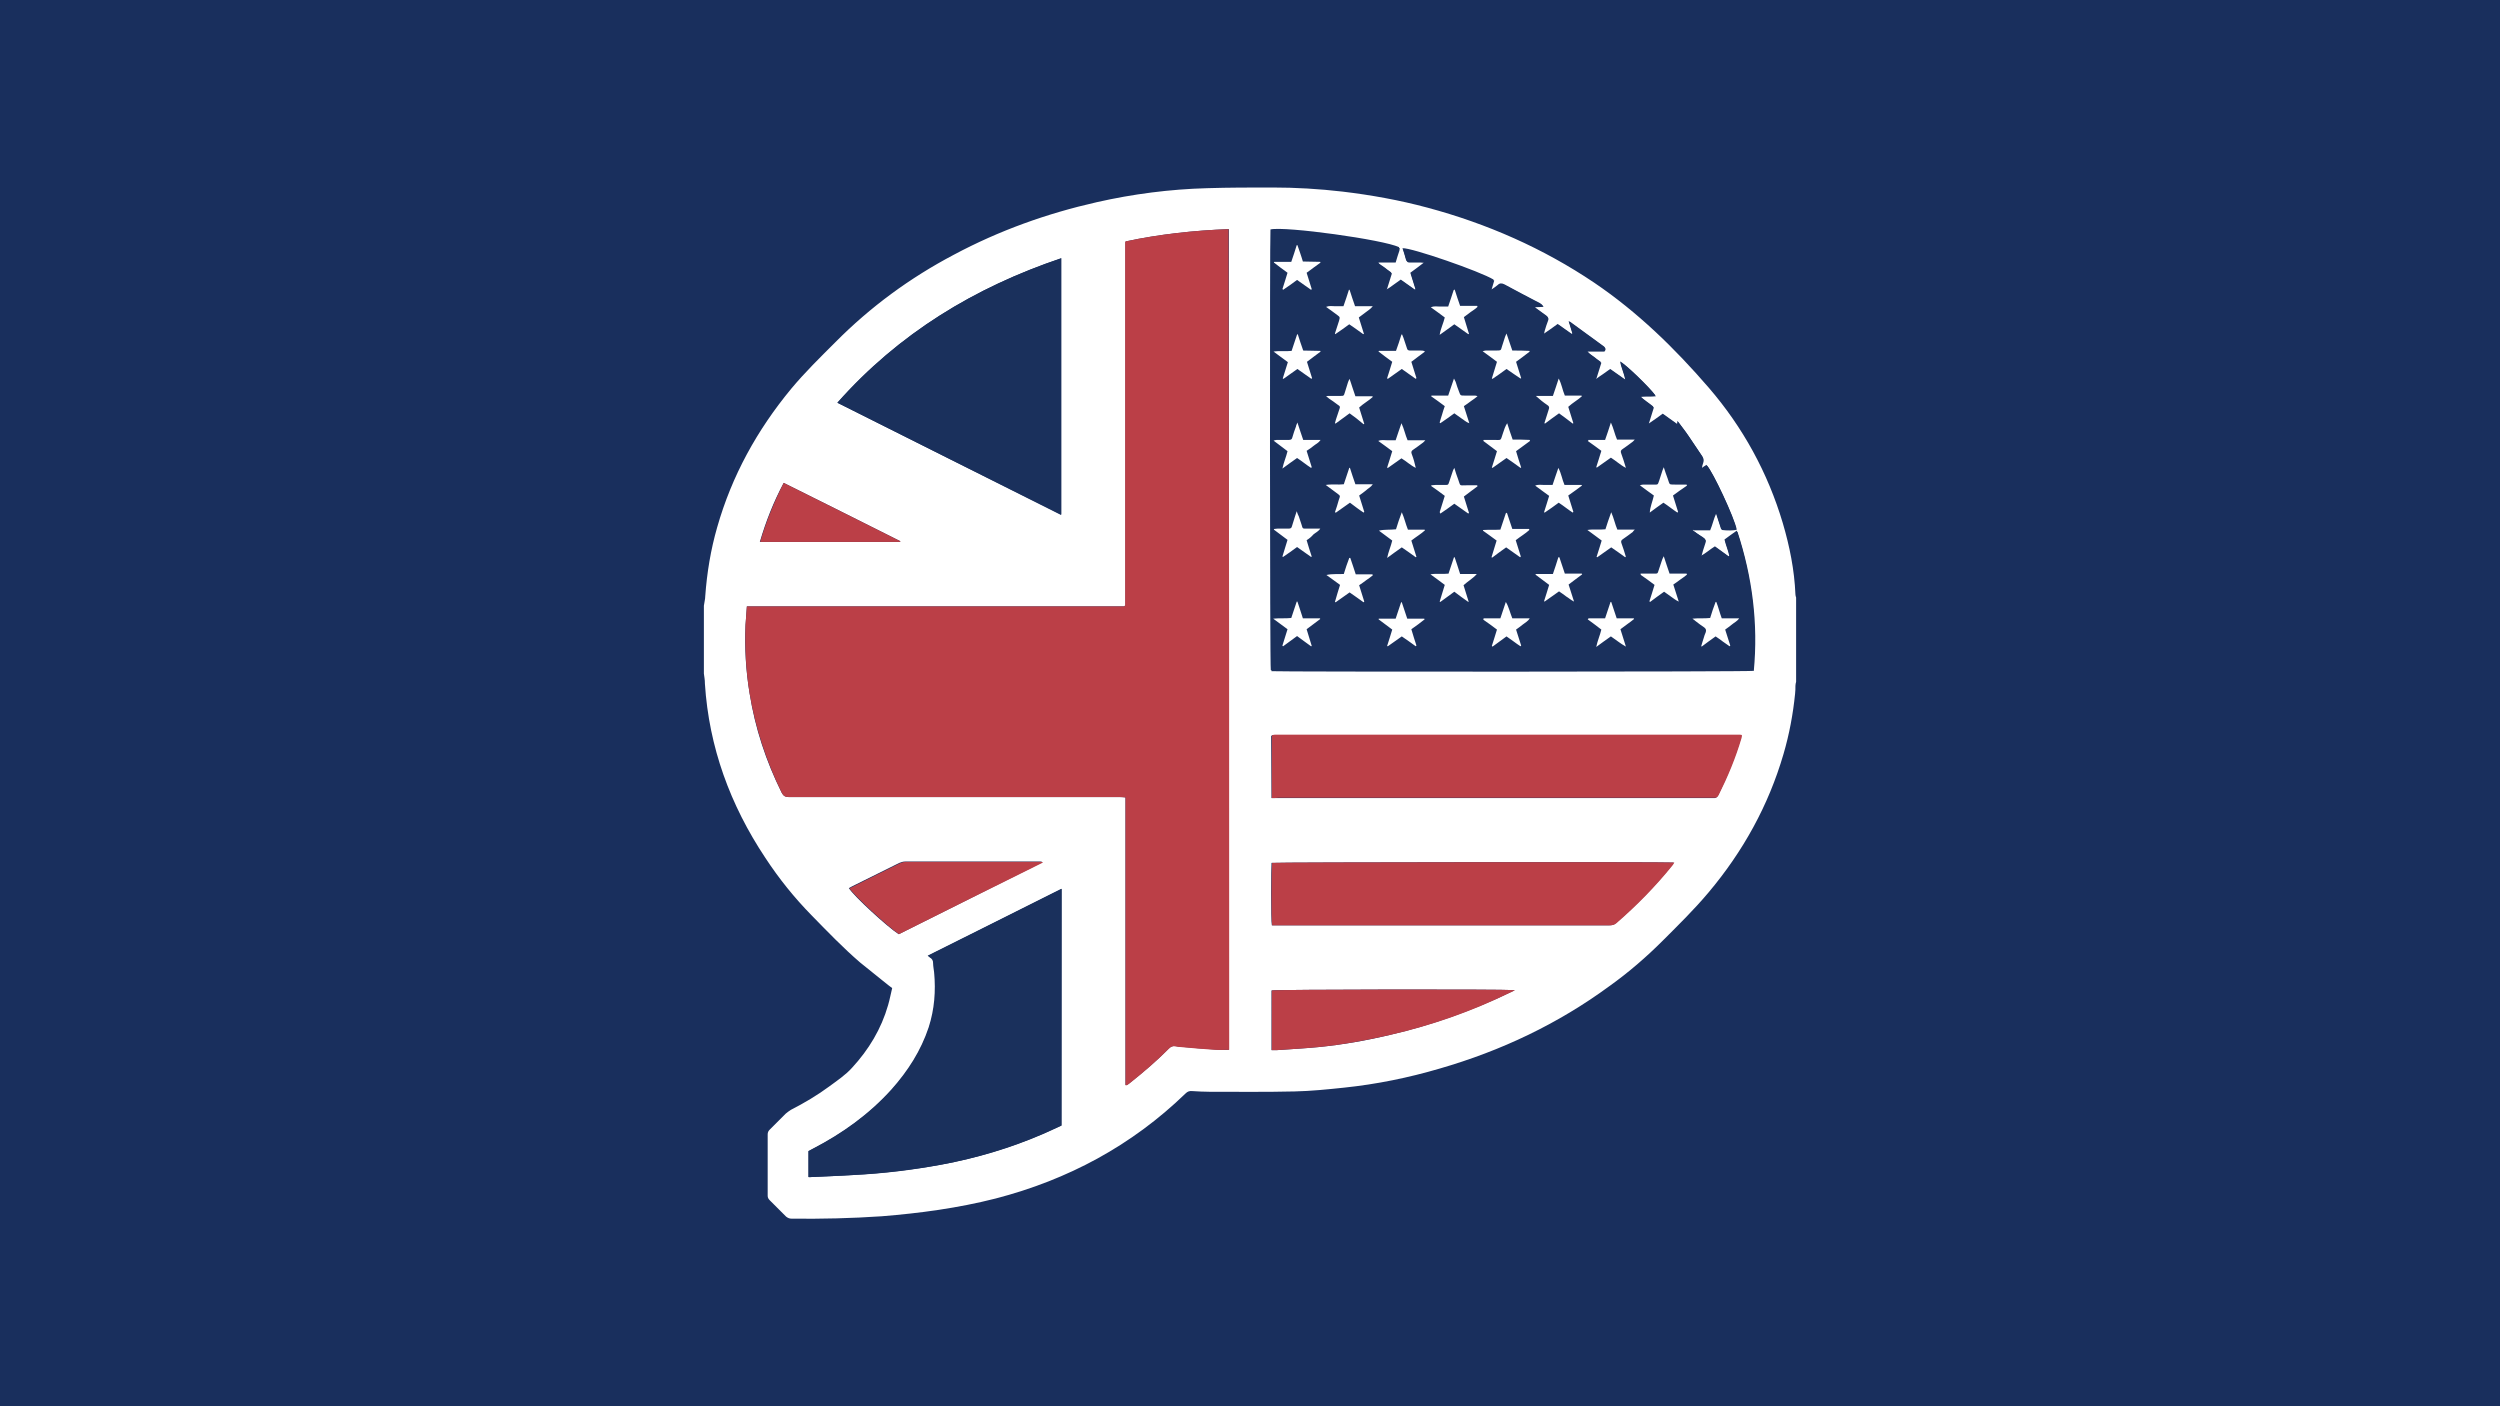 <?xml version="1.0" encoding="utf-8"?>
<!-- Generator: Adobe Illustrator 19.0.0, SVG Export Plug-In . SVG Version: 6.00 Build 0)  -->
<svg version="1.1"  xmlns="http://www.w3.org/2000/svg" xmlns:xlink="http://www.w3.org/1999/xlink" x="0px" y="0px"
	 viewBox="0 0 640 360" enable-background="new 0 0 640 360" xml:space="preserve">
<rect id="XMLID_1_" fill="#192F5D" width="640" height="360"/>
<g id="XMLID_12_">
	<path fill="#FFFFFF" d="M180.195,172.436v-17.377c0.087-0.786,0.349-1.659,0.349-2.445c0.437-6.025,1.397-11.876,3.056-17.639c3.755-13.186,10.217-24.887,18.949-35.453c3.493-4.192,7.422-8.034,11.265-11.876c8.994-9.082,19.124-16.504,30.389-22.442c11.614-6.2,23.839-10.566,36.588-13.448c9.256-2.096,18.687-3.318,28.205-3.58C314.586,48,320.087,48,325.676,48c6.025,0,11.963,0.349,17.989,1.048c7.335,0.873,14.583,2.183,21.743,4.104c15.282,4.104,29.603,10.391,42.701,19.211c11.09,7.51,20.608,16.766,29.341,26.896c8.732,10.13,15.107,21.744,18.949,34.667c1.746,5.938,2.969,11.963,3.231,18.251c0,0.262,0.087,0.524,0.175,0.786v21.569c-0.087,0.349-0.175,0.699-0.175,1.048c0,0.611,0,1.31-0.087,2.008c-0.524,5.239-1.484,10.391-2.969,15.456c-3.842,13.186-10.391,24.974-19.211,35.453c-3.668,4.366-7.684,8.296-11.701,12.313c-4.192,4.191-8.732,8.121-13.622,11.614c-13.186,9.693-27.769,16.591-43.487,21.132c-8.034,2.358-16.155,4.017-24.538,4.89c-4.191,0.437-8.383,0.873-12.575,0.961c-7.248,0.175-14.583,0.087-21.831,0.087c-1.484,0-2.882-0.087-4.366-0.175c-0.699-0.087-1.223,0.087-1.746,0.611c-13.797,13.36-30.127,22.093-48.639,26.896c-9.606,2.445-19.386,3.755-29.166,4.541c-7.684,0.524-15.369,0.699-23.053,0.611c-0.524,0-0.961-0.175-1.397-0.524c-1.397-1.397-2.794-2.794-4.192-4.191c-0.349-0.349-0.524-0.699-0.524-1.135c0-5.239,0-10.479,0-15.718c0-0.524,0.175-0.873,0.524-1.223c1.397-1.397,2.707-2.707,4.104-4.104c0.437-0.349,0.873-0.699,1.31-0.961c3.406-1.746,6.811-3.755,9.868-6.025c2.008-1.484,4.104-2.882,5.763-4.715c4.279-4.628,7.51-9.955,9.256-16.068c0.437-1.484,0.699-2.969,1.048-4.366c-0.437-0.349-0.786-0.611-1.048-0.786c-2.358-1.921-4.803-3.842-7.161-5.763c-4.366-3.755-8.383-7.946-12.4-12.051c-4.454-4.541-8.383-9.431-11.876-14.758c-8.994-13.535-14.408-28.293-15.456-44.535C180.457,173.92,180.283,173.222,180.195,172.436L180.195,172.436z M314.586,268.754v-210.1c-8.994,0.349-17.727,1.31-26.372,3.144c-0.087,0.175-0.087,0.262-0.087,0.262v0.087c0,0.087,0,0.175,0,0.175v92.388v0.087v0.087v0.087c0,0,0,0.087-0.087,0.087c0,0-0.087,0-0.175,0.175h-96.667c-0.087,1.659-0.262,3.231-0.349,4.803c-0.262,5.851,0.087,11.701,1.048,17.465c1.397,8.907,4.192,17.377,8.208,25.411c0.437,0.786,0.873,1.135,1.834,1.135c11.177,0,22.442,0,33.619,0h51.084c0.437,0,0.961,0,1.484,0.087v73.614c0.175,0,0.262,0,0.349,0c0.349-0.175,0.611-0.437,0.961-0.699c3.406-2.707,6.724-5.501,9.78-8.645c0.524-0.524,1.048-0.699,1.746-0.611c0.437,0.087,0.961,0.175,1.397,0.175c2.882,0.262,5.763,0.524,8.645,0.699C312.141,268.841,313.363,268.754,314.586,268.754L314.586,268.754z M433.258,135.76c0-0.087,0.087-0.175,0.087-0.262h4.279c0.611-1.397,0.873-2.882,1.572-4.366c0.524,1.572,0.961,2.969,1.397,4.279c1.31,0.175,3.144,0.175,3.842-0.087c-0.524-2.882-6.113-14.845-7.597-16.329c-0.437,0.262-0.873,0.611-1.31,0.873c0-0.699,0.175-1.223,0.349-1.746c0.175-0.524,0.087-0.873-0.175-1.397c-1.223-1.746-2.358-3.58-3.58-5.327c-0.786-1.223-1.746-2.358-2.707-3.668c0,0.349-0.087,0.524-0.087,0.786c-1.223-0.873-2.445-1.746-3.668-2.62c-1.223,0.873-2.358,1.746-3.58,2.532c-0.087-0.087-0.087-0.087-0.175-0.175c0.437-1.397,0.873-2.794,1.31-4.192c-1.135-0.961-2.358-1.659-3.406-2.707c1.31-0.175,2.62-0.087,3.93-0.175c-1.31-1.921-7.859-8.208-8.994-8.645c0.262,1.572,0.961,2.882,1.31,4.628c-1.397-0.961-2.62-1.834-3.842-2.707c-0.611,0.437-1.223,0.873-1.834,1.31s-1.223,0.786-1.746,1.223c-0.087-0.087-0.087-0.087-0.175-0.175c0.437-1.397,0.873-2.707,1.31-4.192c-0.611-0.437-1.223-0.873-1.746-1.31c-0.611-0.437-1.223-0.786-1.834-1.572h4.366c0.524-0.611,0.262-0.961-0.175-1.223c-2.794-2.008-5.589-4.104-8.383-6.113c-0.087-0.087-0.175-0.087-0.437-0.175c0.349,1.135,0.699,2.183,0.961,3.144c-0.087,0-0.087,0.087-0.175,0.087c-1.223-0.873-2.358-1.659-3.58-2.532c-1.223,0.873-2.358,1.746-3.58,2.532c-0.087-0.437,0-0.786,0.087-1.048c0.262-0.873,0.524-1.746,0.873-2.62c0.175-0.437,0.087-0.786-0.349-1.048c-0.873-0.611-1.659-1.223-2.532-1.834c-0.175-0.087-0.262-0.262-0.524-0.524c0.873,0,1.572-0.087,2.27-0.087c-0.262-0.349-0.524-0.524-0.786-0.699c-3.056-1.572-6.025-3.144-9.082-4.803c-0.699-0.349-1.223-0.349-1.746,0.175c-0.524,0.437-1.048,0.786-1.572,1.135c0-0.087-0.087-0.087-0.175-0.175c0.262-0.786,0.437-1.572,0.699-2.358c-3.406-2.096-21.045-8.208-23.315-8.034c0.349,0.961,0.611,1.921,0.873,2.882c0.087,0.437,0.437,0.524,0.786,0.524c0.961,0,1.834,0,2.794,0c0.349,0,0.611,0,0.961,0.087l0.087,0.175c-1.135,0.873-2.27,1.746-3.493,2.62c0.437,1.397,0.873,2.794,1.31,4.192c-0.087,0-0.087,0.087-0.175,0.087c-1.223-0.873-2.358-1.659-3.58-2.532c-0.611,0.437-1.223,0.873-1.834,1.31c-0.611,0.437-1.135,0.873-2.008,1.31c0.524-1.659,0.961-2.969,1.397-4.453c-0.611-0.437-1.223-0.873-1.746-1.31c-0.611-0.437-1.223-0.786-1.746-1.31c0-0.087,0.087-0.175,0.087-0.175h4.366c0.349-1.048,0.699-2.096,0.961-3.056c0.087-0.175,0.087-0.437,0.087-0.611c-3.93-1.921-29.166-5.414-32.921-4.541c-0.175,1.31-0.175,112.123,0.087,112.822c1.048,0.175,122.602,0.175,123.475-0.087c1.048-12.051-0.349-23.927-4.192-35.628c-1.135,0.786-2.183,1.572-3.144,2.27c0.349,1.484,0.961,2.794,1.223,4.192l-0.175,0.087c-1.135-0.873-2.358-1.659-3.493-2.532c-1.31,0.786-2.358,1.834-3.668,2.445c0.262-1.135,0.611-2.183,0.961-3.231c0.349-1.048,0.349-1.048-0.524-1.659C435.005,136.983,434.132,136.371,433.258,135.76L433.258,135.76z M271.71,227.537c-11.527,5.763-22.791,11.439-34.231,17.115c0.262,0.175,0.349,0.349,0.524,0.437c0.611,0.349,0.873,0.786,0.873,1.485c0,0.786,0.175,1.572,0.262,2.358c0.437,4.803,0.087,9.431-1.397,14.059c-2.008,6.025-5.327,11.177-9.518,15.893c-5.763,6.375-12.575,11.265-20.172,15.194c-0.349,0.175-0.699,0.349-1.135,0.611c0,2.27,0,4.453,0,6.637c0.349,0,0.524,0.087,0.611,0c3.58-0.175,7.248-0.262,10.828-0.524c7.684-0.437,15.282-1.31,22.791-2.707c8.82-1.659,17.377-4.191,25.673-7.772c1.572-0.699,3.231-1.485,4.803-2.183L271.71,227.537L271.71,227.537z M214.339,103.101c19.124,9.606,38.16,19.124,57.284,28.729V66.163C249.443,73.586,230.057,85.374,214.339,103.101L214.339,103.101z M325.501,204.309h112.473c0.175,0,0.437,0,0.611,0c0.611,0.087,0.961-0.175,1.223-0.699c2.358-4.715,4.279-9.518,5.851-14.583c0.087-0.262,0.087-0.524,0.087-0.786c-0.175-0.087-0.262-0.087-0.437-0.087c-39.732,0-79.377,0-119.109,0c-0.175,0-0.349,0-0.524,0.087c0,0-0.087,0-0.087,0.087c0,0-0.087,0-0.175,0.087L325.501,204.309L325.501,204.309z M325.589,236.88h39.208c15.718,0,31.436,0,47.155,0c0.611,0,1.135-0.087,1.659-0.524c5.239-4.541,10.042-9.431,14.408-14.845c0.175-0.175,0.262-0.437,0.437-0.699c-1.746-0.175-102.256-0.087-102.954,0.087C325.414,221.774,325.327,235.745,325.589,236.88L325.589,236.88z M325.501,268.841c0.524,0,0.873,0,1.223,0c3.58-0.262,7.161-0.437,10.741-0.786c6.2-0.611,12.313-1.659,18.425-3.144c10.566-2.445,20.783-6.113,30.651-10.828c0.349-0.175,0.699-0.349,1.223-0.611c-3.755-0.262-61.301-0.175-62.262,0.087C325.501,258.537,325.501,263.689,325.501,268.841L325.501,268.841z M230.057,239.151c12.313-6.113,24.538-12.313,36.763-18.425c-0.175-0.175-0.349-0.175-0.524-0.175c-11.527,0-23.053,0-34.58,0c-0.524,0-1.048,0.175-1.484,0.349c-4.017,2.008-8.121,4.017-12.138,6.025c-0.262,0.175-0.524,0.262-0.786,0.437C218.53,229.371,227.175,237.317,230.057,239.151L230.057,239.151z M194.516,138.729h35.89c0-0.087,0-0.087,0.087-0.175c-9.955-4.977-19.822-9.955-29.865-14.932C198.009,128.512,196.088,133.402,194.516,138.729L194.516,138.729z"/>
	<path id="XMLID_81_" fill="#BB3F47" d="M314.673,268.754c-1.223,0-2.445,0.087-3.668,0c-2.882-0.175-5.763-0.437-8.645-0.699c-0.437,0-0.961-0.087-1.397-0.175c-0.699-0.175-1.223,0.087-1.746,0.611c-3.056,3.056-6.375,5.938-9.78,8.645c-0.262,0.262-0.611,0.437-0.961,0.699c0,0-0.087,0-0.349,0v-73.701c-0.611,0-1.048-0.087-1.485-0.087h-51.084c-11.177,0-22.442,0-33.619,0c-0.961,0-1.397-0.262-1.834-1.135c-3.93-8.121-6.724-16.591-8.208-25.411c-0.961-5.763-1.223-11.614-1.048-17.465c0.087-1.572,0.262-3.144,0.349-4.803h96.58c0.175-0.087,0.175-0.175,0.175-0.175s0-0.087,0.087-0.087v-0.087v-0.087v-0.087v-0.087v-0.175v-0.262V62.408v-0.087c0-0.087,0-0.175,0-0.175v-0.087c0,0,0-0.087,0.087-0.262c8.558-1.834,17.377-2.794,26.372-3.144C314.673,128.687,314.673,198.72,314.673,268.754L314.673,268.754z"/>
	<path fill="#1A305C" d="M433.346,135.76l2.62,1.921c0.873,0.611,0.873,0.611,0.524,1.659c-0.349,1.048-0.699,2.096-0.961,3.231c1.31-0.699,2.358-1.659,3.668-2.445c1.135,0.873,2.358,1.659,3.493,2.532l0.175-0.087c-0.262-1.397-0.873-2.707-1.223-4.192c1.048-0.699,2.008-1.484,3.144-2.27c3.842,11.701,5.327,23.49,4.191,35.628c-0.873,0.262-122.427,0.262-123.475,0.087c-0.175-0.699-0.262-111.512-0.087-112.822c3.755-0.786,28.991,2.707,32.921,4.541c0,0.175-0.087,0.437-0.087,0.611c-0.349,0.961-0.611,1.921-0.961,3.056h-4.366c0,0.087-0.087,0.175-0.087,0.175c0.437,0.524,1.135,0.873,1.746,1.31c0.611,0.437,1.135,0.873,1.746,1.31c-0.437,1.397-0.873,2.794-1.397,4.453c0.873-0.437,1.397-0.961,2.008-1.31c0.611-0.437,1.135-0.873,1.834-1.31c1.223,0.873,2.445,1.746,3.58,2.532c0.087,0,0.087-0.087,0.175-0.087c-0.437-1.397-0.873-2.794-1.31-4.192c1.223-0.873,2.358-1.746,3.493-2.62l-0.087-0.175c-0.349,0-0.611-0.087-0.961-0.087c-0.961,0-1.834,0-2.794,0c-0.349,0-0.699-0.087-0.786-0.524c-0.262-0.961-0.611-1.921-0.873-2.882c2.358-0.087,19.91,6.025,23.315,8.034c-0.262,0.786-0.437,1.572-0.699,2.358c0,0.087,0.087,0.087,0.175,0.175c0.524-0.349,1.135-0.699,1.572-1.135c0.611-0.524,1.048-0.524,1.746-0.175c2.969,1.572,6.025,3.144,9.082,4.803c0.262,0.175,0.524,0.349,0.786,0.699c-0.699,0-1.397,0.087-2.27,0.087c0.262,0.262,0.349,0.437,0.524,0.524c0.786,0.611,1.659,1.223,2.532,1.834c0.437,0.262,0.524,0.611,0.349,1.048c-0.349,0.873-0.611,1.746-0.873,2.62c-0.087,0.349-0.175,0.611-0.087,1.048c1.135-0.873,2.358-1.659,3.58-2.532c1.223,0.873,2.445,1.746,3.58,2.532c0.087,0,0.087-0.087,0.175-0.087c-0.349-1.048-0.611-2.008-0.961-3.144c0.262,0.087,0.349,0.087,0.437,0.175c2.794,2.008,5.589,4.104,8.383,6.113c0.437,0.262,0.699,0.611,0.175,1.223h-4.366c0.611,0.786,1.223,1.048,1.834,1.572c0.611,0.437,1.135,0.873,1.746,1.31c-0.437,1.397-0.873,2.794-1.31,4.192c0.087,0.087,0.087,0.087,0.175,0.175c0.611-0.437,1.223-0.786,1.746-1.223c0.611-0.437,1.135-0.873,1.834-1.31c1.223,0.873,2.445,1.746,3.842,2.707c-0.349-1.746-1.048-3.056-1.31-4.628c1.223,0.437,7.684,6.811,8.994,8.645c-1.31,0.175-2.62,0-3.93,0.175c1.048,1.048,2.27,1.746,3.406,2.707c-0.437,1.397-0.873,2.794-1.31,4.192c0.087,0.087,0.087,0.087,0.175,0.175c1.223-0.873,2.358-1.659,3.58-2.532c1.223,0.873,2.358,1.746,3.668,2.62c0-0.262,0.087-0.437,0.087-0.786c0.961,1.31,1.834,2.445,2.707,3.668c1.223,1.746,2.358,3.58,3.58,5.327c0.262,0.437,0.349,0.873,0.175,1.397c-0.175,0.524-0.349,1.048-0.349,1.746c0.437-0.262,0.873-0.611,1.31-0.873c1.484,1.484,7.073,13.448,7.597,16.329c-0.699,0.262-2.532,0.262-3.842,0.087c-0.437-1.31-0.873-2.707-1.397-4.279c-0.699,1.484-0.961,2.969-1.572,4.366h-4.279C433.433,135.498,433.346,135.585,433.346,135.76L433.346,135.76z M385.667,94.456c1.223,0.873,2.445,1.746,3.58,2.532l0.175-0.087c-0.437-1.397-0.873-2.794-1.31-4.192c1.223-0.873,2.358-1.746,3.493-2.62l-0.087-0.175c-1.484,0-2.882,0-4.366-0.087c-0.524-1.484-0.961-2.794-1.485-4.366c-0.175,0.349-0.262,0.611-0.349,0.786c-0.262,0.786-0.524,1.659-0.786,2.445c-0.349,1.048-0.087,1.135-1.572,1.135c-0.873,0-1.746,0-2.62,0c-0.175,0-0.437,0.087-0.786,0.175c1.31,0.961,2.445,1.834,3.668,2.707c-0.437,1.484-0.873,2.882-1.31,4.279c0.087,0,0.087,0.087,0.175,0.087C383.309,96.115,384.445,95.329,385.667,94.456L385.667,94.456z M372.394,74.11h-0.175c-0.437,1.397-0.961,2.794-1.397,4.192c-0.786,0-1.484,0-2.183,0s-1.484-0.175-2.27,0.175c1.223,0.961,2.358,1.746,3.58,2.62c-0.349,1.484-0.961,2.794-1.31,4.453c1.31-0.961,2.532-1.834,3.755-2.707c1.223,0.873,2.445,1.746,3.58,2.532c0.087,0,0.087-0.087,0.175-0.087c-0.437-1.397-0.873-2.794-1.31-4.279c0.611-0.437,1.223-0.873,1.746-1.31c0.611-0.437,1.223-0.786,1.746-1.31c0-0.087-0.087-0.175-0.087-0.262h-4.366C373.267,76.904,372.831,75.507,372.394,74.11L372.394,74.11z M328.296,74.022c0.087,0.087,0.087,0.087,0.175,0.175c1.223-0.873,2.358-1.746,3.58-2.532c1.223,0.873,2.445,1.746,3.58,2.532c0.087-0.087,0.087-0.087,0.175-0.175c-0.437-1.397-0.873-2.794-1.31-4.192c1.223-0.873,2.358-1.746,3.58-2.62c0-0.087,0-0.175-0.087-0.175c-1.484,0-2.969-0.087-4.453-0.087c-0.262-0.786-0.524-1.484-0.699-2.183c-0.262-0.699-0.437-1.31-0.699-2.008c-0.087,0-0.087,0-0.175,0c-0.437,1.397-0.961,2.794-1.397,4.279H326.2c0,0.087-0.087,0.175-0.087,0.175c1.135,0.873,2.358,1.746,3.493,2.62C329.169,71.228,328.732,72.625,328.296,74.022L328.296,74.022z M358.946,85.636h-0.175c-0.437,1.397-0.961,2.707-1.397,4.192h-2.27h-2.096c0,0.087,0,0.175-0.087,0.175l3.493,2.62c-0.437,1.484-0.873,2.794-1.31,4.192c0.087,0,0.087,0.087,0.175,0.175c1.223-0.873,2.358-1.659,3.58-2.532c1.223,0.873,2.445,1.746,3.58,2.532c0.087,0,0.087-0.087,0.175-0.175c-0.437-1.397-0.873-2.794-1.31-4.192c1.223-0.873,2.358-1.746,3.493-2.62c-0.437-0.175-0.699-0.262-1.048-0.262c-0.961,0-1.834,0-2.794,0c-0.437,0-0.699-0.175-0.786-0.611c-0.262-0.873-0.524-1.746-0.873-2.62C359.208,86.248,359.121,85.898,358.946,85.636L358.946,85.636z M332.225,85.549h-0.175c-0.437,1.397-0.961,2.794-1.397,4.192c-1.485,0.262-2.969-0.087-4.628,0.175c1.397,0.961,2.532,1.834,3.668,2.707c-0.437,1.484-0.873,2.882-1.31,4.192c0.087,0,0.087,0.087,0.175,0.087c1.223-0.873,2.358-1.659,3.58-2.532c1.223,0.873,2.358,1.746,3.58,2.532c0.087,0,0.087-0.087,0.175-0.175c-0.437-1.397-0.873-2.794-1.31-4.192c1.223-0.873,2.358-1.746,3.493-2.62l-0.087-0.175c-1.484,0-2.882-0.087-4.366-0.087C333.099,88.256,332.662,86.946,332.225,85.549L332.225,85.549z M341.743,85.374c0.087,0.087,0.087,0.087,0.175,0.175c1.223-0.873,2.358-1.659,3.58-2.532c1.223,0.873,2.358,1.746,3.58,2.532l0.175-0.087c-0.437-1.397-0.873-2.794-1.31-4.192c0.611-0.437,1.223-0.873,1.746-1.31c0.611-0.437,1.223-0.786,1.834-1.572h-4.541c-0.524-1.484-0.961-2.794-1.397-4.192h-0.175c-0.437,1.397-0.961,2.707-1.397,4.192c-0.786,0-1.484,0-2.183,0s-1.484-0.175-2.27,0.175c1.048,0.786,1.921,1.397,2.882,2.096c0.786,0.611,0.786,0.611,0.437,1.484C342.442,83.279,342.093,84.327,341.743,85.374L341.743,85.374z M435.529,165.363c0.087,0,0.087,0.087,0.175,0.087c1.223-0.873,2.445-1.746,3.58-2.62c0.699,0.524,1.31,0.961,1.834,1.31c0.611,0.437,1.135,0.786,1.746,1.223c0.087-0.087,0.087-0.087,0.175-0.175c-0.437-1.397-0.873-2.707-1.31-4.104c0.611-0.437,1.223-0.873,1.746-1.31c0.524-0.437,1.31-0.699,1.834-1.572h-4.453c-0.611-1.397-0.873-2.882-1.397-4.192c-0.087,0-0.175,0-0.175,0c-0.437,1.397-0.961,2.794-1.397,4.104c-1.572,0.175-2.969-0.087-4.541,0.175c0.349,0.262,0.524,0.437,0.786,0.611c0.786,0.524,1.485,1.135,2.27,1.659c0.524,0.349,0.611,0.699,0.349,1.223c-0.175,0.437-0.349,0.961-0.524,1.484C435.878,163.965,435.703,164.664,435.529,165.363L435.529,165.363z M399.115,105.808c1.223,0.873,2.445,1.746,3.58,2.62l0.175-0.087c-0.437-1.397-0.873-2.794-1.31-4.192c1.135-0.961,2.445-1.746,3.493-2.707c0-0.087-0.087-0.175-0.087-0.175h-4.279c-0.611-1.397-0.873-2.882-1.572-4.366c-0.524,1.572-0.961,2.969-1.485,4.453h-4.366c0.961,0.961,1.921,1.659,2.969,2.358c0.437,0.262,0.524,0.611,0.349,1.048c-0.175,0.524-0.349,1.135-0.524,1.659c-0.175,0.611-0.437,1.31-0.611,1.921c0.087,0,0.087,0.087,0.175,0.087C396.67,107.555,397.805,106.769,399.115,105.808L399.115,105.808z M385.754,131.219h-0.262c-0.437,1.397-0.961,2.794-1.397,4.192c-1.484,0.087-2.969,0-4.366,0.087c0,0.087,0,0.175-0.087,0.175c1.135,0.873,2.27,1.659,3.493,2.532c-0.437,1.484-0.873,2.882-1.31,4.279l0.175,0.087c1.223-0.873,2.358-1.659,3.58-2.62c1.223,0.873,2.358,1.659,3.58,2.532c0.087,0,0.087-0.087,0.175-0.175c-0.437-1.397-0.873-2.794-1.31-4.192c1.135-0.961,2.358-1.659,3.493-2.62c0-0.087-0.087-0.175-0.087-0.262h-4.192C386.715,134.014,386.278,132.616,385.754,131.219L385.754,131.219z M373.791,146.937c-0.524-1.484-0.961-2.882-1.484-4.279c-0.087,0-0.087,0-0.175,0c-0.437,1.397-0.961,2.794-1.397,4.192c-1.485,0.175-2.969-0.087-4.628,0.175c1.31,0.961,2.445,1.834,3.668,2.707c-0.437,1.484-0.873,2.882-1.31,4.279c0.087,0,0.087,0.087,0.175,0.087c1.223-0.873,2.358-1.746,3.58-2.62c1.223,0.873,2.445,1.746,3.58,2.62l0.175-0.087c-0.437-1.397-0.873-2.794-1.31-4.192c1.135-0.961,2.445-1.659,3.406-2.882C376.76,146.937,375.363,146.937,373.791,146.937L373.791,146.937z M395.273,153.923c0.087,0,0.087,0.087,0.175,0.087c1.223-0.873,2.358-1.659,3.58-2.532c0.611,0.437,1.223,0.873,1.834,1.31s1.135,0.873,2.008,1.31c-0.524-1.659-0.961-2.969-1.397-4.366c1.223-0.873,2.358-1.746,3.493-2.62c0-0.087,0-0.175-0.087-0.175h-4.366c-0.524-1.484-0.961-2.882-1.397-4.192c-0.087,0-0.175,0-0.262,0c-0.437,1.397-0.961,2.794-1.397,4.279h-4.366c0,0.087-0.087,0.175-0.087,0.175c1.135,0.873,2.358,1.746,3.493,2.62C396.146,151.216,395.709,152.526,395.273,153.923z M335.631,165.45c0.087,0,0.087-0.087,0.175-0.087c-0.437-1.397-0.873-2.794-1.31-4.279c1.223-0.873,2.358-1.746,3.493-2.62l-0.087-0.175h-4.366c-0.524-1.484-0.961-2.882-1.397-4.279c-0.087,0-0.087,0-0.175,0c-0.437,1.397-0.961,2.794-1.397,4.192c-1.572,0.087-2.969-0.087-4.628,0.175c1.397,1.048,2.532,1.834,3.668,2.707c-0.437,1.484-0.873,2.794-1.31,4.192c0.087,0,0.087,0.087,0.175,0.175c1.223-0.873,2.445-1.746,3.58-2.62C333.36,163.791,334.496,164.664,335.631,165.45L335.631,165.45z M379.816,158.289c0,0.087-0.087,0.175-0.087,0.262c1.135,0.873,2.358,1.746,3.493,2.532c-0.437,1.484-0.873,2.882-1.31,4.192c0.087,0.087,0.087,0.087,0.175,0.175c1.223-0.873,2.445-1.746,3.58-2.62c1.223,0.873,2.358,1.746,3.58,2.532c0.087-0.087,0.087-0.087,0.175-0.175c-0.437-1.397-0.873-2.707-1.31-4.104c0.611-0.437,1.223-0.873,1.746-1.31c0.524-0.437,1.31-0.699,1.746-1.572h-4.366c-0.611-1.397-0.873-2.882-1.659-4.192c-0.437,1.397-0.961,2.794-1.397,4.192L379.816,158.289L379.816,158.289z M361.304,161.084c1.223-0.873,2.358-1.746,3.493-2.62c0-0.087-0.087-0.175-0.087-0.175h-4.366c-0.524-1.484-0.961-2.882-1.397-4.192c-0.087,0-0.175,0-0.175,0c-0.437,1.397-0.961,2.794-1.397,4.192h-2.183h-2.096c0,0.087,0,0.175-0.087,0.175c1.135,0.873,2.358,1.746,3.493,2.62c-0.437,1.484-0.873,2.794-1.31,4.192c0.087,0,0.087,0.087,0.175,0.087c1.223-0.873,2.358-1.659,3.58-2.532c1.223,0.873,2.358,1.746,3.58,2.532c0.087,0,0.087-0.087,0.175-0.175C362.177,163.965,361.828,162.568,361.304,161.084L361.304,161.084z M388.112,115.501c1.223-0.873,2.358-1.746,3.493-2.532l-0.087-0.262c-1.484,0-2.882,0-4.366-0.087c-0.524-1.484-0.961-2.882-1.397-4.192c-0.437,0.786-0.699,1.572-1.048,2.445c-0.786,2.183-0.087,1.746-2.532,1.834c-0.786,0-1.572,0-2.445,0c0,0.087-0.087,0.175-0.087,0.262c1.135,0.873,2.358,1.746,3.493,2.62c-0.437,1.484-0.873,2.794-1.31,4.192c0.087,0,0.087,0.087,0.175,0.087c1.223-0.873,2.358-1.659,3.58-2.532c1.223,0.873,2.358,1.746,3.58,2.532c0.087,0,0.087-0.087,0.175-0.087C388.985,118.295,388.549,116.985,388.112,115.501L388.112,115.501z M334.496,138.292c0.611-0.437,1.223-0.873,1.834-1.31c0.524-0.437,1.31-0.699,1.746-1.484c-0.349,0-0.699,0-0.961,0c-0.786,0-1.572,0-2.358,0c-1.31,0-1.135,0.087-1.484-1.048c-0.262-0.699-0.437-1.397-0.699-2.096c-0.087-0.349-0.262-0.699-0.524-1.31c-0.175,0.611-0.349,0.961-0.437,1.31c-0.262,0.873-0.611,1.659-0.786,2.532c-0.087,0.437-0.349,0.611-0.786,0.611c-0.961,0-1.921,0-2.882,0c-0.262,0-0.611,0-0.873,0.087c0,0.087,0,0.087-0.087,0.175c1.223,0.873,2.358,1.746,3.493,2.62c-0.437,1.484-0.873,2.882-1.31,4.279c0.087,0,0.087,0.087,0.175,0.087c1.223-0.873,2.358-1.746,3.58-2.532c1.223,0.873,2.358,1.746,3.58,2.532l0.175-0.087C335.456,141.174,335.02,139.777,334.496,138.292L334.496,138.292z M362.439,142.659c0.087,0,0.175-0.087,0.175-0.175c-0.437-1.397-0.873-2.794-1.31-4.192c1.223-0.961,2.445-1.746,3.493-2.62c0-0.087-0.087-0.175-0.087-0.175h-4.279c-0.611-1.397-0.873-2.882-1.572-4.454c-0.524,1.659-0.961,3.056-1.484,4.366c-1.572,0.087-2.969-0.087-4.366,0.349c1.135,0.873,2.27,1.746,3.406,2.532c-0.349,1.484-0.961,2.794-1.31,4.453c1.397-0.961,2.532-1.834,3.755-2.707C360.081,140.912,361.304,141.785,362.439,142.659L362.439,142.659z M404.966,124.321c0-0.087-0.087-0.175-0.087-0.262h-4.279c-0.611-1.397-0.873-2.882-1.572-4.366c-0.524,1.572-0.961,2.969-1.484,4.366c-0.786,0-1.485,0-2.183,0s-1.484-0.175-2.27,0.175c1.223,0.961,2.445,1.746,3.58,2.62c-0.437,1.484-0.873,2.882-1.31,4.192c0.087,0,0.087,0.087,0.175,0.087c1.223-0.873,2.358-1.659,3.58-2.532c1.223,0.786,2.358,1.746,3.58,2.532c0.087-0.087,0.087-0.087,0.175-0.175c-0.437-1.397-0.873-2.707-1.31-4.192C402.695,125.98,403.83,125.194,404.966,124.321L404.966,124.321z M368.552,131.132c0.087,0,0.087,0.087,0.175,0.087c1.135-0.873,2.358-1.659,3.58-2.532c1.223,0.873,2.358,1.746,3.58,2.532c0.087,0,0.087-0.087,0.175-0.175c-0.437-1.397-0.873-2.794-1.31-4.192c1.223-0.873,2.358-1.746,3.493-2.62c0-0.087-0.087-0.175-0.087-0.262c-0.873,0-1.746,0-2.62,0c-2.096,0-1.572,0.262-2.27-1.572c-0.349-0.873-0.611-1.746-0.961-2.882c-0.175,0.524-0.349,0.699-0.437,0.961c-0.262,0.873-0.611,1.746-0.873,2.62c-0.262,0.786-0.262,0.786-1.135,0.786c-0.786,0-1.572,0-2.358,0c-0.349,0-0.699,0-1.048,0.087l-0.087,0.175c1.135,0.873,2.27,1.659,3.493,2.532C369.425,128.337,368.988,129.735,368.552,131.132L368.552,131.132z M406.625,158.289c0,0.087-0.087,0.175-0.087,0.262c1.135,0.873,2.358,1.746,3.493,2.62c-0.349,1.484-0.961,2.794-1.31,4.453c1.397-0.961,2.532-1.834,3.755-2.707c0.611,0.437,1.223,0.873,1.834,1.31s1.135,0.873,2.008,1.31c-0.524-1.659-0.961-3.056-1.397-4.453c1.223-0.961,2.445-1.746,3.493-2.62l-0.087-0.175h-4.366c-0.524-1.484-0.961-2.882-1.397-4.192c-0.087,0-0.175,0-0.175,0c-0.437,1.397-0.961,2.794-1.397,4.192C409.506,158.289,408.022,158.289,406.625,158.289z M345.498,105.808c1.223,0.873,2.445,1.746,3.58,2.532c0.087,0,0.087-0.087,0.175-0.087c-0.437-1.397-0.873-2.794-1.31-4.192c1.135-0.961,2.445-1.746,3.493-2.707c0-0.087-0.087-0.175-0.087-0.175h-4.366c-0.524-1.484-0.961-2.794-1.484-4.453c-0.175,0.524-0.349,0.699-0.437,0.961c-0.262,0.873-0.524,1.659-0.786,2.532c-0.262,0.873-0.262,0.873-1.223,0.873c-0.961,0-1.834,0-2.794,0c-0.175,0-0.437,0.087-0.786,0.087c0.349,0.262,0.524,0.437,0.786,0.611c0.699,0.524,1.397,1.048,2.096,1.484c0.786,0.524,0.786,0.611,0.437,1.484c-0.262,0.786-0.524,1.572-0.786,2.358c-0.087,0.349-0.175,0.611-0.262,0.961c0.087,0,0.087,0.087,0.175,0.087C343.053,107.555,344.276,106.681,345.498,105.808L345.498,105.808z M416.056,142.659c0.087-0.087,0.087-0.087,0.175-0.175c-0.349-1.135-0.786-2.358-1.135-3.493c-0.175-0.437-0.087-0.786,0.349-1.048c0.873-0.611,1.659-1.223,2.532-1.834c0.175-0.087,0.262-0.262,0.524-0.611h-4.453c-0.611-1.397-0.873-2.882-1.572-4.454c-0.524,1.572-0.961,2.969-1.484,4.366c-1.484,0.262-2.969-0.087-4.628,0.175c1.31,0.961,2.532,1.834,3.668,2.707c-0.437,1.484-0.873,2.794-1.31,4.192l0.175,0.087c1.223-0.873,2.358-1.659,3.58-2.532C413.698,140.999,414.921,141.785,416.056,142.659L416.056,142.659z M419.985,146.85c0,0.087-0.087,0.175-0.087,0.262c1.223,0.873,2.358,1.746,3.493,2.532c-0.437,1.484-0.873,2.882-1.31,4.192c0.087,0,0.087,0.087,0.175,0.175c1.223-0.873,2.358-1.746,3.58-2.62c0.611,0.437,1.223,0.873,1.834,1.31s1.135,0.961,1.921,1.223c-0.524-1.572-0.961-2.969-1.397-4.366c0.699-0.524,1.223-0.873,1.834-1.31c0.524-0.437,1.135-0.873,1.659-1.223c0-0.087-0.087-0.175-0.087-0.262h-4.366c-0.524-1.484-0.961-2.882-1.485-4.454c-0.175,0.437-0.349,0.699-0.437,0.961c-0.262,0.873-0.611,1.746-0.873,2.62c-0.262,0.873-0.262,0.873-1.135,0.873C422.343,146.85,421.208,146.85,419.985,146.85L419.985,146.85z M343.053,149.732c-0.437,1.484-0.873,2.882-1.31,4.192c0.087,0,0.087,0.087,0.175,0.087c1.223-0.873,2.358-1.659,3.58-2.532c1.223,0.873,2.358,1.746,3.58,2.532c0.087-0.087,0.087-0.087,0.175-0.175c-0.437-1.397-0.873-2.794-1.31-4.192c0.699-0.524,1.223-0.873,1.834-1.31c0.524-0.437,1.135-0.873,1.659-1.223c0-0.087-0.087-0.175-0.087-0.262h-4.279c-0.524-1.484-0.961-2.794-1.397-4.192c-0.087,0-0.175,0-0.262,0c-0.437,1.397-0.961,2.794-1.397,4.104c-1.572,0.087-2.969-0.087-4.453,0.262C340.696,147.985,341.831,148.771,343.053,149.732L343.053,149.732z M355.104,119.692c0.087,0,0.087,0.087,0.175,0.087c1.223-0.873,2.358-1.659,3.58-2.532c1.31,0.786,2.358,1.834,3.668,2.445c-0.262-1.223-0.699-2.445-1.048-3.58c-0.175-0.437-0.087-0.786,0.349-1.048c0.873-0.611,1.659-1.223,2.532-1.834c0.175-0.087,0.262-0.262,0.611-0.611h-4.541c-0.611-1.397-0.873-2.882-1.572-4.366c-0.524,1.659-0.961,2.969-1.484,4.366c-0.786,0-1.484,0-2.183,0s-1.485-0.175-2.27,0.175c1.223,0.961,2.445,1.746,3.58,2.62C355.977,116.985,355.541,118.295,355.104,119.692z M366.456,101.267c0,0.087,0,0.175-0.087,0.262c1.135,0.873,2.358,1.659,3.493,2.532c-0.262,0.786-0.437,1.484-0.699,2.183c-0.175,0.699-0.437,1.397-0.611,2.008c0.087,0,0.087,0.087,0.175,0.175c1.223-0.873,2.358-1.746,3.58-2.532c0.611,0.437,1.223,0.873,1.834,1.31c0.611,0.437,1.135,0.961,2.008,1.223c-0.524-1.572-0.961-2.969-1.397-4.366c0.699-0.524,1.31-0.961,1.834-1.31c0.524-0.437,1.135-0.873,1.659-1.223c-0.349-0.175-0.611-0.175-0.873-0.175c-0.786,0-1.659,0-2.445,0c-1.048,0-1.048,0-1.397-0.961c-0.262-0.873-0.524-1.746-0.873-2.532c-0.087-0.262-0.175-0.437-0.437-0.873c-0.524,1.572-0.961,2.969-1.484,4.366h-4.279V101.267z M428.281,126.853c1.223-0.873,2.358-1.746,3.493-2.62c0-0.087-0.087-0.175-0.087-0.262c-0.873,0-1.746,0-2.62,0c-2.096,0-1.572,0.349-2.27-1.659c-0.262-0.873-0.611-1.746-0.961-2.794c-0.175,0.437-0.349,0.611-0.349,0.873c-0.262,0.786-0.524,1.659-0.786,2.445c-0.437,1.223-0.175,1.135-1.484,1.135c-0.873,0-1.834,0-2.707,0c-0.175,0-0.437,0.087-0.786,0.175c1.31,0.961,2.445,1.834,3.58,2.62c-0.349,1.484-0.961,2.794-1.048,4.366c1.135-0.873,2.358-1.659,3.493-2.532c1.223,0.873,2.358,1.746,3.58,2.532c0.087-0.087,0.087-0.087,0.175-0.175C429.154,129.647,428.718,128.337,428.281,126.853L428.281,126.853z M341.743,131.132c0.087,0,0.087,0.087,0.175,0.175c1.223-0.873,2.358-1.659,3.58-2.532c0.611,0.437,1.223,0.873,1.746,1.31c0.611,0.437,1.223,0.786,1.746,1.223c0.087-0.087,0.087-0.087,0.175-0.175c-0.437-1.397-0.873-2.707-1.31-4.192c0.611-0.437,1.223-0.873,1.746-1.31c0.524-0.437,1.31-0.699,1.746-1.572h-4.454c-0.524-1.484-0.961-2.794-1.397-4.192c-0.087,0-0.175,0-0.175,0c-0.437,1.397-0.961,2.794-1.397,4.192c-1.485,0.175-2.969-0.087-4.628,0.175c1.048,0.786,1.921,1.397,2.707,2.008c1.135,0.786,1.048,0.611,0.611,1.921C342.355,129.123,342.005,130.084,341.743,131.132z M406.625,112.619c0,0.087,0,0.175-0.087,0.262c1.135,0.873,2.358,1.659,3.493,2.532c-0.437,1.484-0.873,2.882-1.31,4.192l0.175,0.087c1.223-0.873,2.358-1.659,3.58-2.532c0.611,0.437,1.223,0.873,1.834,1.31s1.135,0.873,2.008,1.31c-0.437-1.397-0.786-2.62-1.223-3.755c-0.175-0.437-0.087-0.786,0.349-1.048c0.873-0.611,1.659-1.223,2.532-1.834c0.175-0.087,0.262-0.262,0.611-0.611h-4.541c-0.611-1.397-0.873-2.882-1.572-4.366c-0.524,1.572-0.961,2.969-1.484,4.453L406.625,112.619L406.625,112.619z M332.138,108.166c-0.175,0.437-0.349,0.699-0.437,0.961c-0.349,0.961-0.611,1.921-0.961,2.882c-0.175,0.524-0.437,0.611-0.873,0.611c-1.048,0-2.096,0-3.144,0c-0.175,0-0.437,0.087-0.786,0.175c1.31,0.961,2.445,1.834,3.58,2.707c-0.349,1.484-0.961,2.794-1.31,4.453c1.397-0.961,2.532-1.834,3.755-2.707c1.223,0.873,2.358,1.746,3.58,2.532c0.087-0.087,0.087-0.087,0.175-0.175c-0.437-1.397-0.873-2.794-1.31-4.192c0.699-0.524,1.223-0.873,1.834-1.31c0.524-0.437,1.223-0.699,1.746-1.484h-4.453C333.099,111.135,332.662,109.738,332.138,108.166L332.138,108.166z M271.797,227.537v60.602c-1.572,0.699-3.144,1.484-4.803,2.183c-8.296,3.58-16.853,6.113-25.673,7.772c-7.51,1.397-15.107,2.358-22.791,2.707c-3.58,0.175-7.248,0.349-10.828,0.524c-0.175,0-0.349,0-0.611,0c0-2.183,0-4.366,0-6.637c0.349-0.175,0.699-0.437,1.135-0.611c7.597-3.93,14.408-8.82,20.172-15.194c4.192-4.628,7.51-9.868,9.518-15.893c1.484-4.541,1.921-9.256,1.397-14.059c-0.087-0.786-0.175-1.572-0.262-2.358c0-0.699-0.262-1.223-0.873-1.485c-0.175-0.087-0.262-0.175-0.524-0.437C248.919,238.976,260.271,233.3,271.797,227.537L271.797,227.537z M214.426,103.101c15.718-17.727,35.104-29.515,57.284-37.025v65.667C252.586,122.225,233.55,112.707,214.426,103.101L214.426,103.101z"/>
	<path fill="#BB3F47" d="M325.589,204.309v-15.98c0.087-0.087,0.087-0.087,0.175-0.087l0.087-0.087c0.175,0,0.349-0.087,0.524-0.087c39.732,0,79.377,0,119.109,0c0.087,0,0.175,0.087,0.437,0.087c0,0.262,0,0.524-0.087,0.786c-1.484,5.065-3.493,9.868-5.851,14.583c-0.262,0.524-0.611,0.786-1.223,0.699c-0.175,0-0.437,0-0.611,0H327.248C326.637,204.309,326.2,204.309,325.589,204.309L325.589,204.309z M325.676,236.88c-0.262-1.135-0.175-15.107,0-15.98c0.786-0.175,101.208-0.262,102.954-0.087c-0.175,0.262-0.262,0.524-0.437,0.699c-4.366,5.414-9.169,10.304-14.408,14.845c-0.524,0.437-1.048,0.524-1.659,0.524c-15.718,0-31.436,0-47.155,0H325.676L325.676,236.88z M325.589,268.841v-15.282c0.873-0.262,58.507-0.349,62.262-0.087c-0.524,0.262-0.873,0.524-1.223,0.611c-9.78,4.803-19.997,8.383-30.651,10.828c-6.113,1.397-12.225,2.532-18.425,3.144c-3.58,0.349-7.161,0.524-10.741,0.786C326.462,268.841,326.113,268.841,325.589,268.841L325.589,268.841z M230.144,239.151c-2.794-1.834-11.439-9.868-12.662-11.701c0.262-0.175,0.524-0.349,0.786-0.437c4.017-2.008,8.034-4.017,12.138-6.025c0.437-0.175,0.961-0.349,1.484-0.349c11.527,0,23.053,0,34.58,0c0.175,0,0.349,0,0.524,0.175C254.595,226.926,242.37,233.038,230.144,239.151L230.144,239.151z M194.604,138.729c1.572-5.327,3.58-10.217,6.025-15.107c10.042,4.977,19.91,9.955,29.865,14.932c0,0.087,0,0.087-0.087,0.175H194.604z"/>
	<path fill="#FFFFFF" d="M385.667,94.456c-1.223,0.873-2.358,1.746-3.58,2.532c-0.087,0-0.087-0.087-0.175-0.087c0.437-1.397,0.873-2.794,1.31-4.279c-1.135-0.873-2.358-1.746-3.668-2.707c0.349-0.087,0.611-0.175,0.786-0.175c0.873,0,1.746,0,2.62,0c1.484,0,1.223-0.087,1.572-1.135c0.262-0.786,0.524-1.659,0.786-2.445c0.087-0.175,0.175-0.437,0.349-0.786c0.524,1.572,0.961,2.882,1.484,4.366c1.484,0,2.969,0,4.366,0.087l0.087,0.175c-1.135,0.873-2.27,1.746-3.493,2.62c0.437,1.397,0.873,2.794,1.31,4.192l-0.175,0.087C388.112,96.115,386.89,95.329,385.667,94.456L385.667,94.456z M372.394,74.11c0.437,1.397,0.873,2.707,1.397,4.192h4.366c0,0.087,0.087,0.175,0.087,0.262c-0.524,0.524-1.135,0.873-1.746,1.31c-0.611,0.437-1.135,0.873-1.746,1.31c0.437,1.484,0.873,2.882,1.31,4.279c-0.087,0-0.087,0.087-0.175,0.087c-1.223-0.873-2.358-1.659-3.58-2.532c-1.223,0.873-2.358,1.746-3.755,2.707c0.262-1.659,0.961-2.969,1.31-4.453c-1.135-0.873-2.27-1.659-3.58-2.62c0.873-0.349,1.572-0.175,2.27-0.175c0.699,0,1.397,0,2.183,0c0.524-1.484,0.961-2.882,1.397-4.192C372.219,74.197,372.307,74.197,372.394,74.11L372.394,74.11z M328.296,74.022c0.437-1.397,0.873-2.707,1.31-4.192c-1.223-0.873-2.358-1.746-3.493-2.62c0-0.087,0.087-0.175,0.087-0.175h4.366c0.524-1.484,0.961-2.882,1.397-4.279c0.087,0,0.087,0,0.175,0c0.262,0.699,0.437,1.31,0.699,2.008c0.262,0.699,0.437,1.397,0.699,2.183c1.484,0,2.969,0.087,4.453,0.087c0,0.087,0,0.175,0.087,0.175c-1.135,0.873-2.358,1.659-3.58,2.62c0.437,1.397,0.873,2.794,1.31,4.192c-0.087,0.087-0.087,0.087-0.175,0.175c-1.135-0.786-2.358-1.659-3.58-2.532c-1.223,0.873-2.358,1.746-3.58,2.532C328.47,74.11,328.383,74.022,328.296,74.022L328.296,74.022z M358.946,85.636c0.087,0.262,0.262,0.611,0.349,0.873c0.262,0.873,0.611,1.746,0.873,2.62c0.087,0.437,0.349,0.611,0.786,0.611c0.961,0,1.834,0,2.794,0c0.349,0,0.699,0,1.048,0.262c-1.135,0.873-2.27,1.659-3.493,2.62c0.437,1.397,0.873,2.794,1.31,4.192c-0.087,0-0.087,0.087-0.175,0.175c-1.223-0.873-2.358-1.659-3.58-2.532c-1.223,0.873-2.358,1.659-3.58,2.532c-0.087,0-0.087-0.087-0.175-0.175c0.437-1.397,0.873-2.707,1.31-4.192c-1.223-0.873-2.358-1.746-3.493-2.62c0-0.087,0-0.175,0.087-0.175c0.699,0,1.397,0,2.096,0s1.397,0,2.27,0c0.524-1.397,0.961-2.794,1.397-4.192C358.859,85.636,358.859,85.636,358.946,85.636L358.946,85.636z M332.225,85.549c0.437,1.397,0.873,2.707,1.397,4.192c1.397,0,2.882,0.087,4.366,0.087l0.087,0.175c-1.135,0.873-2.27,1.659-3.493,2.62c0.437,1.397,0.873,2.794,1.31,4.192c-0.087,0-0.087,0.087-0.175,0.175c-1.135-0.786-2.358-1.659-3.58-2.532c-1.223,0.873-2.358,1.659-3.58,2.532c-0.087,0-0.087-0.087-0.175-0.087c0.437-1.397,0.873-2.794,1.31-4.192c-1.223-0.873-2.358-1.746-3.668-2.707c1.659-0.262,3.144,0,4.628-0.175c0.437-1.397,0.961-2.794,1.397-4.192L332.225,85.549L332.225,85.549z M341.743,85.374c0.349-1.048,0.699-2.183,1.048-3.231c0.262-0.961,0.262-0.961-0.437-1.484c-0.873-0.699-1.834-1.31-2.882-2.096c0.873-0.349,1.572-0.175,2.27-0.175c0.699,0,1.397,0,2.183,0c0.524-1.484,0.961-2.794,1.397-4.192h0.175c0.437,1.397,0.873,2.707,1.397,4.192h4.541c-0.611,0.786-1.31,1.135-1.834,1.572c-0.611,0.437-1.135,0.873-1.746,1.31c0.437,1.484,0.873,2.794,1.31,4.192l-0.175,0.087c-1.135-0.873-2.358-1.659-3.58-2.532c-1.223,0.873-2.358,1.746-3.58,2.532C341.831,85.549,341.743,85.462,341.743,85.374L341.743,85.374z M435.529,165.363c0.175-0.699,0.437-1.397,0.611-2.008c0.175-0.524,0.262-0.961,0.524-1.484c0.175-0.524,0.087-0.873-0.349-1.223c-0.786-0.524-1.484-1.048-2.27-1.659c-0.175-0.175-0.437-0.349-0.786-0.611c1.572-0.175,2.969,0,4.541-0.175c0.437-1.397,0.873-2.794,1.397-4.104c0.087,0,0.175,0,0.175,0c0.524,1.31,0.873,2.794,1.397,4.192h4.454c-0.524,0.786-1.223,1.048-1.834,1.572c-0.524,0.437-1.135,0.873-1.746,1.31c0.437,1.397,0.873,2.794,1.31,4.104c-0.087,0.087-0.087,0.087-0.175,0.175c-0.611-0.437-1.135-0.786-1.746-1.223c-0.611-0.437-1.135-0.873-1.834-1.31c-1.223,0.873-2.445,1.746-3.58,2.62C435.616,165.45,435.529,165.45,435.529,165.363L435.529,165.363z M399.115,105.808c-1.223,0.873-2.445,1.746-3.58,2.62c-0.087,0-0.087-0.087-0.175-0.087c0.175-0.611,0.437-1.31,0.611-1.921c0.175-0.524,0.349-1.135,0.524-1.659c0.175-0.437,0.087-0.786-0.349-1.048c-1.048-0.699-2.008-1.484-2.969-2.358h4.366c0.524-1.484,0.961-2.882,1.484-4.453c0.786,1.484,0.961,2.969,1.572,4.366h4.279c0,0.087,0.087,0.175,0.087,0.175c-1.048,0.961-2.358,1.659-3.493,2.707c0.437,1.397,0.873,2.794,1.31,4.192l-0.175,0.087C401.473,107.555,400.337,106.681,399.115,105.808L399.115,105.808z M385.754,131.219l1.397,4.192h4.279c0,0.087,0.087,0.175,0.087,0.262c-1.048,0.961-2.27,1.659-3.493,2.62c0.437,1.397,0.873,2.794,1.31,4.192c-0.087,0-0.087,0.087-0.175,0.175c-1.223-0.873-2.358-1.659-3.58-2.532c-1.223,0.873-2.445,1.746-3.58,2.62l-0.175-0.087c0.437-1.397,0.873-2.794,1.31-4.279c-1.223-0.873-2.358-1.746-3.493-2.532c0-0.087,0-0.175,0.087-0.175c1.397-0.087,2.882,0,4.366-0.087c0.437-1.397,0.961-2.794,1.397-4.192C385.667,131.307,385.754,131.307,385.754,131.219L385.754,131.219z M373.791,146.937h4.279c-0.961,1.135-2.27,1.834-3.406,2.882c0.437,1.397,0.873,2.794,1.31,4.192l-0.087,0.087c-1.223-0.873-2.358-1.659-3.58-2.62c-1.223,0.873-2.358,1.746-3.58,2.62c-0.087,0-0.087-0.087-0.175-0.087c0.437-1.397,0.873-2.794,1.31-4.279c-1.135-0.873-2.358-1.746-3.668-2.707c1.572-0.262,3.056,0,4.628-0.175c0.437-1.397,0.961-2.794,1.397-4.192c0.087,0,0.087,0,0.175,0C372.831,144.056,373.355,145.453,373.791,146.937L373.791,146.937z M395.273,153.923c0.437-1.397,0.873-2.707,1.31-4.192c-1.135-0.873-2.358-1.746-3.493-2.62c0-0.087,0.087-0.175,0.087-0.175h4.366c0.524-1.484,0.961-2.882,1.397-4.279c0.087,0,0.175,0,0.262,0c0.437,1.397,0.961,2.794,1.397,4.192h4.366c0,0.087,0,0.175,0.087,0.175c-1.135,0.873-2.27,1.659-3.493,2.62c0.437,1.397,0.873,2.794,1.397,4.366c-0.873-0.437-1.397-0.961-2.008-1.31c-0.611-0.437-1.135-0.873-1.834-1.31c-1.223,0.873-2.445,1.746-3.58,2.532C395.447,154.011,395.36,154.011,395.273,153.923L395.273,153.923z M335.631,165.45c-1.135-0.873-2.358-1.659-3.58-2.62c-1.223,0.873-2.358,1.746-3.58,2.62c-0.087,0-0.087-0.087-0.175-0.175c0.437-1.397,0.873-2.794,1.31-4.192c-1.223-0.873-2.358-1.746-3.668-2.707c1.659-0.175,3.056,0,4.628-0.175c0.437-1.397,0.961-2.794,1.397-4.192c0.087,0,0.087,0,0.175,0c0.437,1.397,0.961,2.794,1.397,4.279h4.366l0.087,0.175c-1.135,0.873-2.358,1.746-3.493,2.62c0.437,1.484,0.873,2.882,1.31,4.279C335.806,165.363,335.718,165.45,335.631,165.45L335.631,165.45z M379.816,158.289h4.279c0.437-1.397,0.961-2.794,1.397-4.192c0.786,1.31,1.048,2.707,1.659,4.192h4.453c-0.437,0.786-1.223,1.135-1.746,1.572c-0.524,0.437-1.135,0.873-1.746,1.31c0.437,1.397,0.873,2.794,1.31,4.104c-0.087,0.087-0.087,0.087-0.175,0.175c-1.223-0.786-2.27-1.659-3.58-2.532c-1.223,0.873-2.358,1.746-3.58,2.62c-0.087-0.087-0.087-0.087-0.175-0.175c0.437-1.397,0.873-2.707,1.31-4.192c-1.135-0.873-2.358-1.746-3.493-2.532C379.729,158.464,379.816,158.377,379.816,158.289L379.816,158.289z M361.304,161.084c0.437,1.484,0.873,2.882,1.31,4.192c-0.087,0-0.087,0.087-0.175,0.175c-1.135-0.873-2.358-1.659-3.58-2.532c-1.223,0.873-2.358,1.659-3.58,2.532c-0.087,0-0.087-0.087-0.175-0.087c0.437-1.397,0.873-2.707,1.31-4.192c-1.135-0.873-2.358-1.746-3.493-2.62c0-0.087,0-0.175,0.087-0.175c0.699,0,1.397,0,2.096,0s1.397,0,2.183,0c0.437-1.397,0.961-2.794,1.397-4.192c0.087,0,0.175,0,0.175,0c0.437,1.397,0.961,2.794,1.397,4.192h4.366c0,0.087,0.087,0.175,0.087,0.175C363.662,159.425,362.526,160.211,361.304,161.084L361.304,161.084z M388.112,115.501c0.437,1.484,0.873,2.882,1.31,4.192c-0.087,0-0.087,0.087-0.175,0.087c-1.135-0.873-2.358-1.659-3.58-2.532c-1.223,0.873-2.445,1.746-3.58,2.532c-0.087,0-0.087-0.087-0.175-0.087c0.437-1.397,0.873-2.707,1.31-4.192c-1.135-0.873-2.358-1.746-3.493-2.62c0-0.087,0.087-0.175,0.087-0.262c0.786,0,1.572,0,2.445,0c2.358,0,1.746,0.349,2.532-1.834c0.262-0.786,0.524-1.659,1.048-2.445c0.437,1.397,0.873,2.707,1.397,4.192c1.397,0,2.882,0,4.366,0.087l0.087,0.262C390.47,113.755,389.335,114.628,388.112,115.501z M334.496,138.292c0.437,1.484,0.873,2.882,1.31,4.192l-0.175,0.087c-1.135-0.786-2.358-1.659-3.58-2.532c-1.223,0.873-2.358,1.746-3.58,2.532c-0.087,0-0.087-0.087-0.175-0.087c0.437-1.397,0.873-2.794,1.31-4.279c-1.135-0.873-2.358-1.746-3.493-2.62c0-0.087,0-0.087,0.087-0.175c0.262,0,0.611-0.087,0.873-0.087c0.961,0,1.921,0,2.882,0c0.437,0,0.699-0.175,0.786-0.611c0.262-0.873,0.524-1.746,0.786-2.532c0.087-0.349,0.262-0.699,0.437-1.31c0.175,0.611,0.349,0.961,0.524,1.31c0.262,0.699,0.437,1.397,0.699,2.096c0.349,1.135,0.175,1.048,1.484,1.048h2.358c0.262,0,0.524,0,0.961,0c-0.437,0.699-1.223,1.048-1.746,1.484C335.718,137.419,335.194,137.856,334.496,138.292L334.496,138.292z M362.439,142.659c-1.135-0.873-2.358-1.659-3.58-2.532c-1.223,0.873-2.358,1.659-3.755,2.707c0.349-1.659,0.961-2.969,1.31-4.454c-1.135-0.873-2.27-1.659-3.406-2.532c1.397-0.349,2.882-0.175,4.366-0.349c0.437-1.397,0.873-2.794,1.484-4.366c0.699,1.572,0.961,2.969,1.572,4.454h4.279c0,0.087,0.087,0.175,0.087,0.175c-1.048,0.961-2.27,1.659-3.493,2.62c0.437,1.397,0.873,2.794,1.31,4.192C362.614,142.571,362.526,142.571,362.439,142.659L362.439,142.659z M404.966,124.321c-1.135,0.873-2.27,1.659-3.493,2.532c0.437,1.397,0.873,2.794,1.31,4.192c-0.087,0.087-0.087,0.087-0.175,0.175c-1.223-0.786-2.358-1.746-3.58-2.532c-1.223,0.873-2.358,1.746-3.58,2.532c-0.087,0-0.087-0.087-0.175-0.087c0.437-1.397,0.873-2.707,1.31-4.192c-1.135-0.873-2.358-1.659-3.58-2.62c0.786-0.349,1.572-0.175,2.27-0.175s1.397,0,2.183,0c0.437-1.397,0.961-2.794,1.485-4.366c0.786,1.484,0.961,2.969,1.572,4.366h4.279C404.966,124.146,404.966,124.233,404.966,124.321L404.966,124.321z M368.552,131.132c0.437-1.397,0.873-2.794,1.31-4.192c-1.135-0.873-2.358-1.746-3.493-2.532l0.087-0.175c0.349,0,0.699-0.087,1.048-0.087c0.786,0,1.572,0,2.358,0c0.873,0,0.873,0,1.135-0.786c0.262-0.873,0.611-1.746,0.873-2.62c0.087-0.262,0.175-0.524,0.437-0.961c0.349,1.135,0.611,2.008,0.961,2.882c0.699,1.921,0.175,1.572,2.27,1.572c0.873,0,1.746,0,2.62,0c0,0.087,0.087,0.175,0.087,0.262c-1.135,0.873-2.27,1.659-3.493,2.62c0.437,1.397,0.873,2.794,1.31,4.192c-0.087,0-0.087,0.087-0.175,0.175c-1.223-0.873-2.358-1.659-3.58-2.532c-1.223,0.873-2.358,1.746-3.58,2.532C368.639,131.132,368.552,131.132,368.552,131.132L368.552,131.132z M406.625,158.289h4.279c0.437-1.397,0.961-2.794,1.397-4.192c0.087,0,0.175,0,0.175,0c0.437,1.397,0.961,2.794,1.397,4.192h4.366l0.087,0.175c-1.048,0.873-2.27,1.659-3.493,2.62c0.437,1.397,0.873,2.794,1.397,4.453c-0.786-0.437-1.397-0.873-2.008-1.31c-0.611-0.437-1.223-0.873-1.834-1.31c-1.223,0.873-2.358,1.659-3.755,2.707c0.349-1.659,0.961-2.969,1.31-4.453c-1.135-0.873-2.27-1.746-3.493-2.62C406.625,158.464,406.625,158.377,406.625,158.289L406.625,158.289z M345.498,105.808c-1.223,0.873-2.358,1.746-3.58,2.62c-0.087,0-0.087-0.087-0.175-0.087c0.087-0.349,0.175-0.611,0.262-0.961c0.262-0.786,0.524-1.572,0.786-2.358c0.349-0.961,0.349-0.961-0.437-1.484c-0.699-0.524-1.397-1.048-2.096-1.484c-0.175-0.175-0.437-0.349-0.786-0.611c0.349-0.087,0.611-0.087,0.786-0.087c0.961,0,1.834,0,2.794,0c0.961,0,0.961,0,1.223-0.873c0.262-0.873,0.524-1.659,0.786-2.532c0.087-0.262,0.175-0.524,0.437-0.961c0.524,1.572,0.961,2.969,1.484,4.453h4.366c0,0.087,0.087,0.175,0.087,0.175c-1.048,0.961-2.358,1.659-3.493,2.707c0.437,1.397,0.873,2.794,1.31,4.192c-0.087,0-0.087,0.087-0.175,0.087C347.856,107.555,346.721,106.681,345.498,105.808z M416.056,142.659c-1.135-0.873-2.358-1.659-3.58-2.532c-1.223,0.873-2.358,1.659-3.58,2.532l-0.175-0.087c0.437-1.397,0.873-2.707,1.31-4.192c-1.135-0.873-2.27-1.659-3.668-2.707c1.659-0.262,3.144,0,4.628-0.175c0.437-1.397,0.873-2.707,1.484-4.366c0.699,1.572,0.961,3.056,1.572,4.453h4.453c-0.262,0.262-0.437,0.437-0.524,0.611c-0.786,0.611-1.659,1.223-2.532,1.834c-0.437,0.262-0.524,0.611-0.349,1.048c0.437,1.135,0.786,2.358,1.135,3.493C416.143,142.484,416.143,142.571,416.056,142.659L416.056,142.659z M419.985,146.85c1.135,0,2.358,0,3.493,0c0.873,0,0.873,0,1.135-0.873c0.262-0.873,0.611-1.746,0.873-2.62c0.087-0.262,0.175-0.437,0.437-0.961c0.524,1.572,0.961,2.969,1.484,4.453h4.366c0,0.087,0.087,0.175,0.087,0.262c-0.524,0.437-1.135,0.873-1.659,1.223c-0.611,0.437-1.135,0.873-1.834,1.31c0.437,1.397,0.873,2.794,1.397,4.366c-0.786-0.349-1.397-0.873-1.921-1.223c-0.611-0.437-1.223-0.873-1.834-1.31c-1.223,0.873-2.445,1.746-3.58,2.62c-0.087,0-0.087-0.087-0.175-0.175c0.437-1.397,0.873-2.707,1.31-4.192c-1.135-0.873-2.358-1.746-3.493-2.532C419.985,147.025,419.985,146.937,419.985,146.85L419.985,146.85z M343.053,149.732c-1.223-0.873-2.358-1.746-3.493-2.532c1.485-0.349,2.882-0.175,4.453-0.262c0.437-1.397,0.873-2.794,1.397-4.104c0.087,0,0.175,0,0.262,0c0.437,1.397,0.961,2.707,1.397,4.192h4.279c0,0.087,0.087,0.175,0.087,0.262c-0.524,0.437-1.135,0.873-1.659,1.223c-0.611,0.437-1.135,0.873-1.834,1.31c0.437,1.397,0.873,2.794,1.31,4.192c-0.087,0.087-0.087,0.087-0.175,0.175c-1.135-0.786-2.27-1.659-3.58-2.532c-1.223,0.873-2.358,1.659-3.58,2.532c-0.087,0-0.087-0.087-0.175-0.087C342.18,152.526,342.617,151.129,343.053,149.732L343.053,149.732z M355.104,119.692c0.437-1.397,0.873-2.707,1.31-4.192c-1.135-0.873-2.27-1.659-3.58-2.62c0.786-0.349,1.572-0.175,2.27-0.175s1.397,0,2.183,0c0.437-1.397,0.961-2.794,1.485-4.366c0.699,1.484,0.961,2.969,1.572,4.366h4.541c-0.349,0.349-0.437,0.524-0.611,0.611c-0.786,0.611-1.659,1.223-2.532,1.834c-0.437,0.262-0.524,0.611-0.349,1.048c0.437,1.135,0.786,2.358,1.048,3.58c-1.31-0.611-2.358-1.659-3.668-2.445c-1.223,0.873-2.358,1.659-3.58,2.532C355.279,119.78,355.191,119.692,355.104,119.692z M366.456,101.267h4.279c0.524-1.484,0.961-2.882,1.484-4.366c0.175,0.437,0.349,0.611,0.437,0.873c0.262,0.873,0.524,1.659,0.873,2.532c0.349,0.961,0.349,0.961,1.397,0.961h2.445c0.262,0,0.524,0,0.873,0.175c-0.524,0.437-1.135,0.873-1.659,1.223c-0.611,0.437-1.135,0.873-1.834,1.31c0.437,1.397,0.873,2.794,1.397,4.366c-0.873-0.262-1.397-0.873-2.008-1.223c-0.611-0.437-1.223-0.873-1.834-1.31c-1.223,0.873-2.358,1.746-3.58,2.532c-0.087,0-0.087-0.087-0.175-0.175c0.175-0.699,0.437-1.397,0.611-2.008c0.175-0.699,0.437-1.397,0.699-2.183c-1.135-0.873-2.27-1.659-3.493-2.532C366.369,101.442,366.456,101.355,366.456,101.267L366.456,101.267z M428.281,126.853c0.437,1.397,0.873,2.794,1.31,4.192c-0.087,0.087-0.087,0.087-0.175,0.175c-1.223-0.786-2.358-1.746-3.58-2.532c-1.223,0.873-2.358,1.659-3.493,2.532c0.087-1.484,0.699-2.794,1.048-4.366c-1.135-0.786-2.27-1.659-3.58-2.62c0.349-0.087,0.524-0.175,0.786-0.175c0.873,0,1.834,0,2.707,0c1.223,0,1.048,0.087,1.485-1.135c0.262-0.786,0.524-1.659,0.786-2.445c0.087-0.175,0.175-0.437,0.349-0.873c0.349,1.048,0.611,1.921,0.961,2.794c0.699,1.921,0.175,1.572,2.27,1.659c0.873,0,1.746,0,2.62,0c0,0.087,0.087,0.175,0.087,0.262C430.639,125.107,429.504,125.98,428.281,126.853L428.281,126.853z M341.743,131.132c0.349-1.048,0.699-2.008,0.961-3.056c0.437-1.31,0.524-1.048-0.611-1.921c-0.786-0.611-1.659-1.223-2.707-2.008c1.659-0.262,3.144,0,4.628-0.175c0.437-1.397,0.961-2.794,1.397-4.192c0.087,0,0.175,0,0.175,0c0.437,1.397,0.873,2.707,1.397,4.192h4.453c-0.524,0.786-1.223,1.048-1.746,1.572c-0.524,0.437-1.135,0.873-1.746,1.31c0.437,1.397,0.873,2.794,1.31,4.192c-0.087,0.087-0.087,0.087-0.175,0.175c-0.611-0.437-1.223-0.786-1.746-1.223c-0.611-0.437-1.135-0.873-1.746-1.31c-1.223,0.873-2.445,1.746-3.58,2.532C341.831,131.219,341.743,131.132,341.743,131.132z M406.625,112.619h4.279c0.524-1.484,0.961-2.794,1.485-4.453c0.699,1.484,0.961,2.969,1.572,4.366h4.541c-0.349,0.349-0.437,0.524-0.611,0.611c-0.786,0.611-1.659,1.223-2.532,1.834c-0.437,0.262-0.524,0.611-0.349,1.048c0.437,1.135,0.786,2.358,1.223,3.755c-0.873-0.437-1.397-0.873-2.008-1.31c-0.611-0.437-1.135-0.873-1.834-1.31c-1.223,0.873-2.358,1.659-3.58,2.532l-0.175-0.087c0.437-1.397,0.873-2.707,1.31-4.192c-1.135-0.873-2.27-1.659-3.493-2.532C406.625,112.881,406.625,112.794,406.625,112.619L406.625,112.619z M332.138,108.166c0.524,1.572,0.961,2.969,1.484,4.453h4.454c-0.524,0.786-1.223,1.048-1.746,1.484c-0.524,0.437-1.135,0.873-1.834,1.31c0.437,1.397,0.873,2.794,1.31,4.192c-0.087,0.087-0.087,0.087-0.175,0.175c-1.223-0.786-2.358-1.746-3.58-2.532c-1.223,0.873-2.358,1.659-3.755,2.707c0.349-1.659,0.961-2.969,1.31-4.453c-1.135-0.873-2.27-1.746-3.58-2.707c0.349-0.087,0.611-0.175,0.786-0.175c1.048,0,2.096,0,3.144,0c0.524,0,0.786-0.175,0.873-0.611c0.262-0.961,0.611-1.921,0.961-2.882C331.789,108.864,331.963,108.69,332.138,108.166L332.138,108.166z"/>
</g>
</svg>
